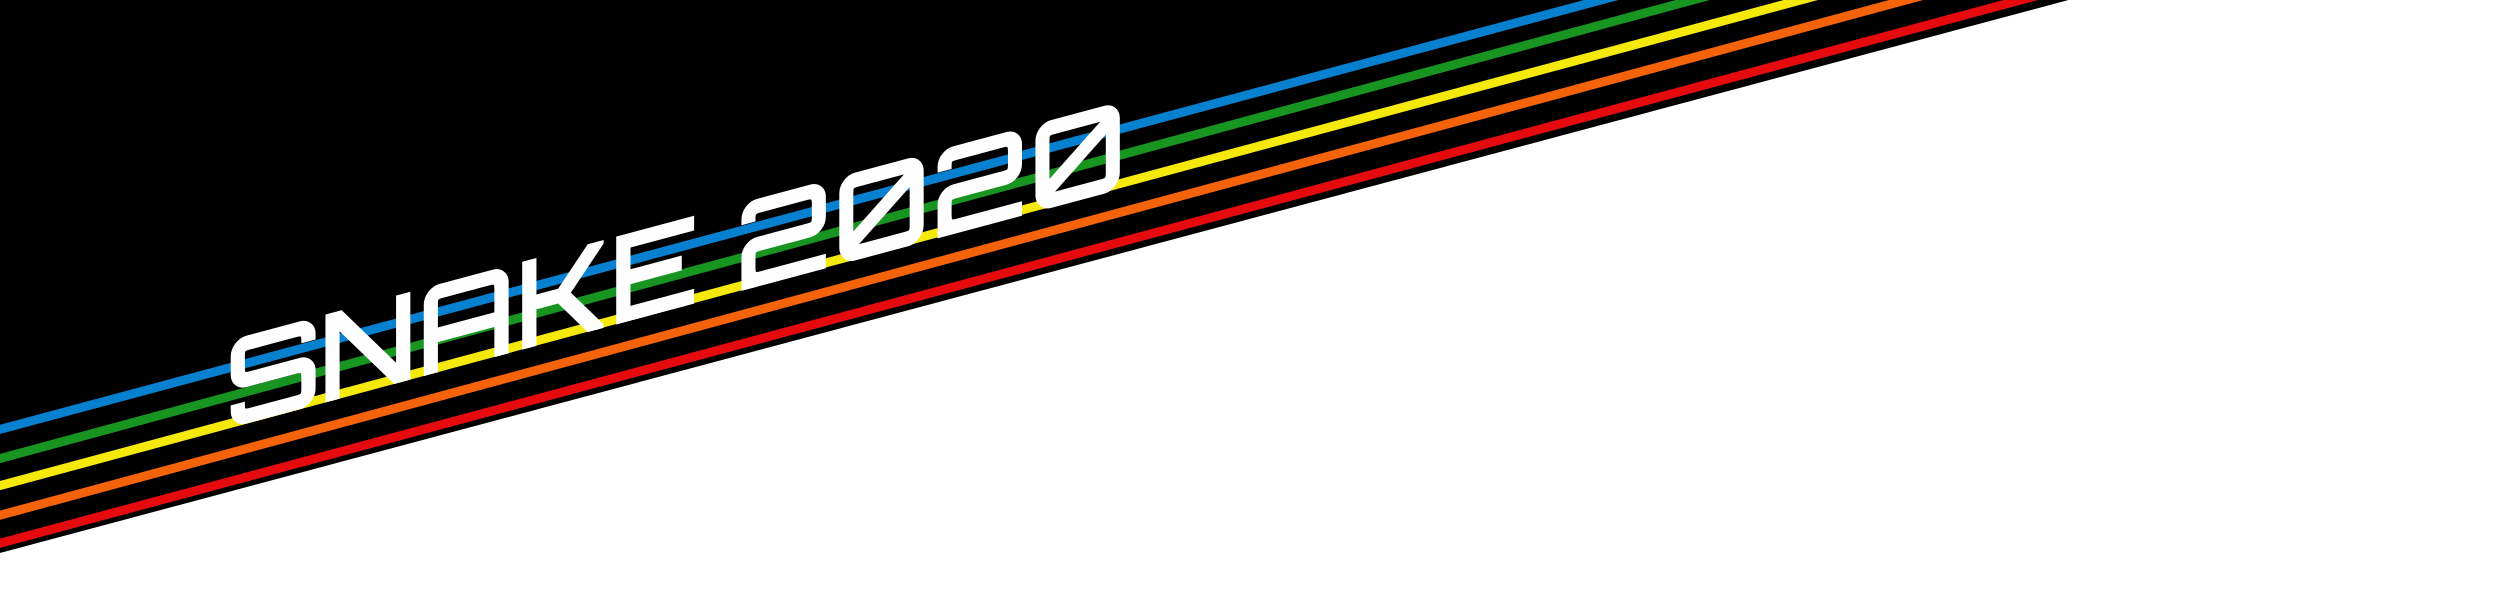 <svg width="840" height="205" viewBox="0 0 840 205" fill="none" xmlns="http://www.w3.org/2000/svg">
<path d="M-70.045 204V-39H838.955L-70.045 204Z" fill="black" stroke="black"/>
<line x1="-71.934" y1="163.551" x2="680.152" y2="-38.131" stroke="#0680CF" stroke-width="3"/>
<line x1="-71.936" y1="192.552" x2="790.064" y2="-40.448" stroke="#F4630A" stroke-width="3"/>
<path d="M-70.545 201.5L831.455 -41" stroke="#E50A0E" stroke-width="3"/>
<line x1="-71.936" y1="182.552" x2="755.064" y2="-40.448" stroke="#F4E90A" stroke-width="3"/>
<line x1="-71.937" y1="173.552" x2="718.994" y2="-40.7" stroke="#189421" stroke-width="3"/>
<g filter="url(#filter0_d)">
<path d="M75.83 137.301C74.378 137.69 73.124 137.493 72.068 136.71C71.038 135.893 70.523 134.719 70.523 133.188V131.22L75.276 129.947V131.054C75.276 131.737 75.342 132.129 75.474 132.231C75.606 132.332 76.002 132.294 76.662 132.117L92.82 127.788C93.48 127.611 93.876 127.437 94.008 127.265C94.166 127.085 94.246 126.654 94.246 125.971V121.543C94.246 120.86 94.166 120.471 94.008 120.377C93.876 120.275 93.48 120.313 92.82 120.49L75.83 125.042C74.378 125.431 73.124 125.221 72.068 124.41C71.038 123.593 70.523 122.433 70.523 120.929V114.738C70.523 113.208 71.038 111.771 72.068 110.429C73.124 109.053 74.378 108.17 75.83 107.781L93.691 102.995C95.143 102.606 96.397 102.817 97.454 103.627C98.51 104.41 99.038 105.567 99.038 107.098V109.066L94.246 110.35V109.243C94.246 108.56 94.166 108.171 94.008 108.077C93.876 107.975 93.48 108.013 92.82 108.19L76.662 112.519C76.002 112.696 75.606 112.871 75.474 113.043C75.342 113.215 75.276 113.642 75.276 114.326V118.754C75.276 119.437 75.342 119.829 75.474 119.931C75.606 120.032 76.002 119.994 76.662 119.817L93.691 115.254C95.143 114.865 96.397 115.076 97.454 115.886C98.51 116.697 99.038 117.854 99.038 119.357V125.548C99.038 127.079 98.51 128.532 97.454 129.908C96.397 131.257 95.143 132.126 93.691 132.515L75.83 137.301ZM102.356 130.194V100.674L107.781 99.22L126.078 116.867V94.317L130.87 93.034V122.553L125.444 124.007L107.108 106.329V128.92L102.356 130.194ZM135.386 121.343V97.358C135.386 95.828 135.901 94.391 136.93 93.05C137.986 91.673 139.254 90.787 140.732 90.391L158.553 85.616C160.032 85.219 161.286 85.43 162.316 86.248C163.372 87.031 163.9 88.187 163.9 89.718V113.703L159.108 114.987V104.86L140.138 109.943V120.07L135.386 121.343ZM140.138 105.023L159.108 99.94V91.863C159.108 91.18 159.029 90.791 158.87 90.697C158.738 90.595 158.342 90.633 157.682 90.81L141.564 95.129C140.904 95.306 140.495 95.484 140.336 95.663C140.204 95.835 140.138 96.263 140.138 96.946V105.023ZM168.452 112.483V82.963L173.244 81.679V93.938L180.531 91.986L190.471 77.063L195.817 75.631V76.82L184.808 93.341L195.817 103.962V105.151L190.471 106.583L180.531 96.988L173.244 98.94V111.199L168.452 112.483ZM200.05 104.017V74.497L226.228 67.482V72.443L204.842 78.174V85.472L222.069 80.856V85.858L204.842 90.474V97.772L226.228 92.041V97.002L200.05 104.017ZM242.127 92.742V81.467C242.127 79.964 242.642 78.541 243.672 77.199C244.701 75.857 245.955 74.988 247.434 74.592L264.344 70.061C265.004 69.884 265.401 69.71 265.533 69.538C265.691 69.331 265.77 68.886 265.77 68.203V63.242C265.77 62.559 265.691 62.17 265.533 62.076C265.401 61.947 265.004 61.971 264.344 62.148L248.266 66.456C247.606 66.633 247.196 66.825 247.038 67.031C246.906 67.203 246.84 67.631 246.84 68.314V69.421L242.127 70.684V68.716C242.127 67.186 242.642 65.749 243.672 64.407C244.701 63.065 245.955 62.196 247.434 61.8L265.176 57.046C266.655 56.65 267.909 56.847 268.938 57.637C269.968 58.427 270.483 59.588 270.483 61.118V67.801C270.483 69.332 269.968 70.782 268.938 72.151C267.909 73.493 266.655 74.362 265.176 74.758L248.266 79.289C247.606 79.466 247.196 79.644 247.038 79.823C246.906 79.995 246.84 80.423 246.84 81.106V85.124C246.84 85.808 246.906 86.214 247.038 86.342C247.196 86.436 247.606 86.395 248.266 86.218L270.483 80.265V85.144L242.127 92.742ZM280.308 82.512C278.829 82.908 277.575 82.67 276.545 81.798C275.516 80.926 275.001 79.738 275.001 78.235V59.99C275.001 58.459 275.516 57.009 276.545 55.64C277.575 54.271 278.829 53.388 280.308 52.992L298.05 48.238C299.528 47.842 300.782 48.052 301.812 48.87C302.842 49.687 303.356 50.861 303.356 52.392V70.637C303.356 72.14 302.842 73.604 301.812 75.028C300.782 76.452 299.528 77.362 298.05 77.758L280.308 82.512ZM281.614 77.037L297.218 72.856C297.878 72.679 298.274 72.504 298.406 72.332C298.564 72.126 298.644 71.681 298.644 70.998V57.837L281.614 77.037ZM279.713 72.79L296.743 53.59L281.139 57.771C280.479 57.948 280.07 58.139 279.911 58.346C279.779 58.518 279.713 58.946 279.713 59.629V72.79ZM308.029 75.084V63.809C308.029 62.306 308.544 60.883 309.573 59.541C310.603 58.199 311.857 57.33 313.336 56.934L330.246 52.403C330.906 52.226 331.302 52.051 331.434 51.879C331.593 51.673 331.672 51.228 331.672 50.545V45.584C331.672 44.9 331.593 44.512 331.434 44.417C331.302 44.289 330.906 44.313 330.246 44.49L314.167 48.798C313.507 48.975 313.098 49.166 312.94 49.373C312.808 49.545 312.742 49.973 312.742 50.656V51.763L308.029 53.026V51.058C308.029 49.527 308.544 48.091 309.573 46.749C310.603 45.407 311.857 44.538 313.336 44.142L331.078 39.388C332.556 38.992 333.81 39.189 334.84 39.979C335.87 40.769 336.385 41.929 336.385 43.46V50.143C336.385 51.674 335.87 53.123 334.84 54.493C333.81 55.835 332.556 56.704 331.078 57.1L314.167 61.631C313.507 61.808 313.098 61.986 312.94 62.165C312.808 62.337 312.742 62.765 312.742 63.448V67.466C312.742 68.149 312.808 68.555 312.94 68.684C313.098 68.778 313.507 68.737 314.167 68.56L336.385 62.607V67.486L308.029 75.084ZM346.209 64.853C344.731 65.25 343.477 65.012 342.447 64.139C341.417 63.267 340.903 62.08 340.903 60.576V42.331C340.903 40.801 341.417 39.351 342.447 37.981C343.477 36.612 344.731 35.73 346.209 35.333L363.951 30.579C365.43 30.183 366.684 30.394 367.714 31.211C368.743 32.029 369.258 33.203 369.258 34.733V52.978C369.258 54.482 368.743 55.945 367.714 57.369C366.684 58.793 365.43 59.703 363.951 60.099L346.209 64.853ZM347.516 59.378L363.12 55.197C363.78 55.02 364.176 54.846 364.308 54.674C364.466 54.468 364.545 54.023 364.545 53.339V40.178L347.516 59.378ZM345.615 55.132L362.645 35.932L347.041 40.113C346.381 40.289 345.972 40.481 345.813 40.688C345.681 40.86 345.615 41.287 345.615 41.971V55.132Z" fill="#FEFEFE"/>
</g>
<defs>
<filter id="filter0_d" x="70.523" y="28.385" width="312.735" height="121.11" filterUnits="userSpaceOnUse" color-interpolation-filters="sRGB">
<feFlood flood-opacity="0" result="BackgroundImageFix"/>
<feColorMatrix in="SourceAlpha" type="matrix" values="0 0 0 0 0 0 0 0 0 0 0 0 0 0 0 0 0 0 127 0"/>
<feOffset dx="7" dy="5"/>
<feGaussianBlur stdDeviation="3.5"/>
<feColorMatrix type="matrix" values="0 0 0 0 0 0 0 0 0 0 0 0 0 0 0 0 0 0 1 0"/>
<feBlend mode="normal" in2="BackgroundImageFix" result="effect1_dropShadow"/>
<feBlend mode="normal" in="SourceGraphic" in2="effect1_dropShadow" result="shape"/>
</filter>
</defs>
</svg>
